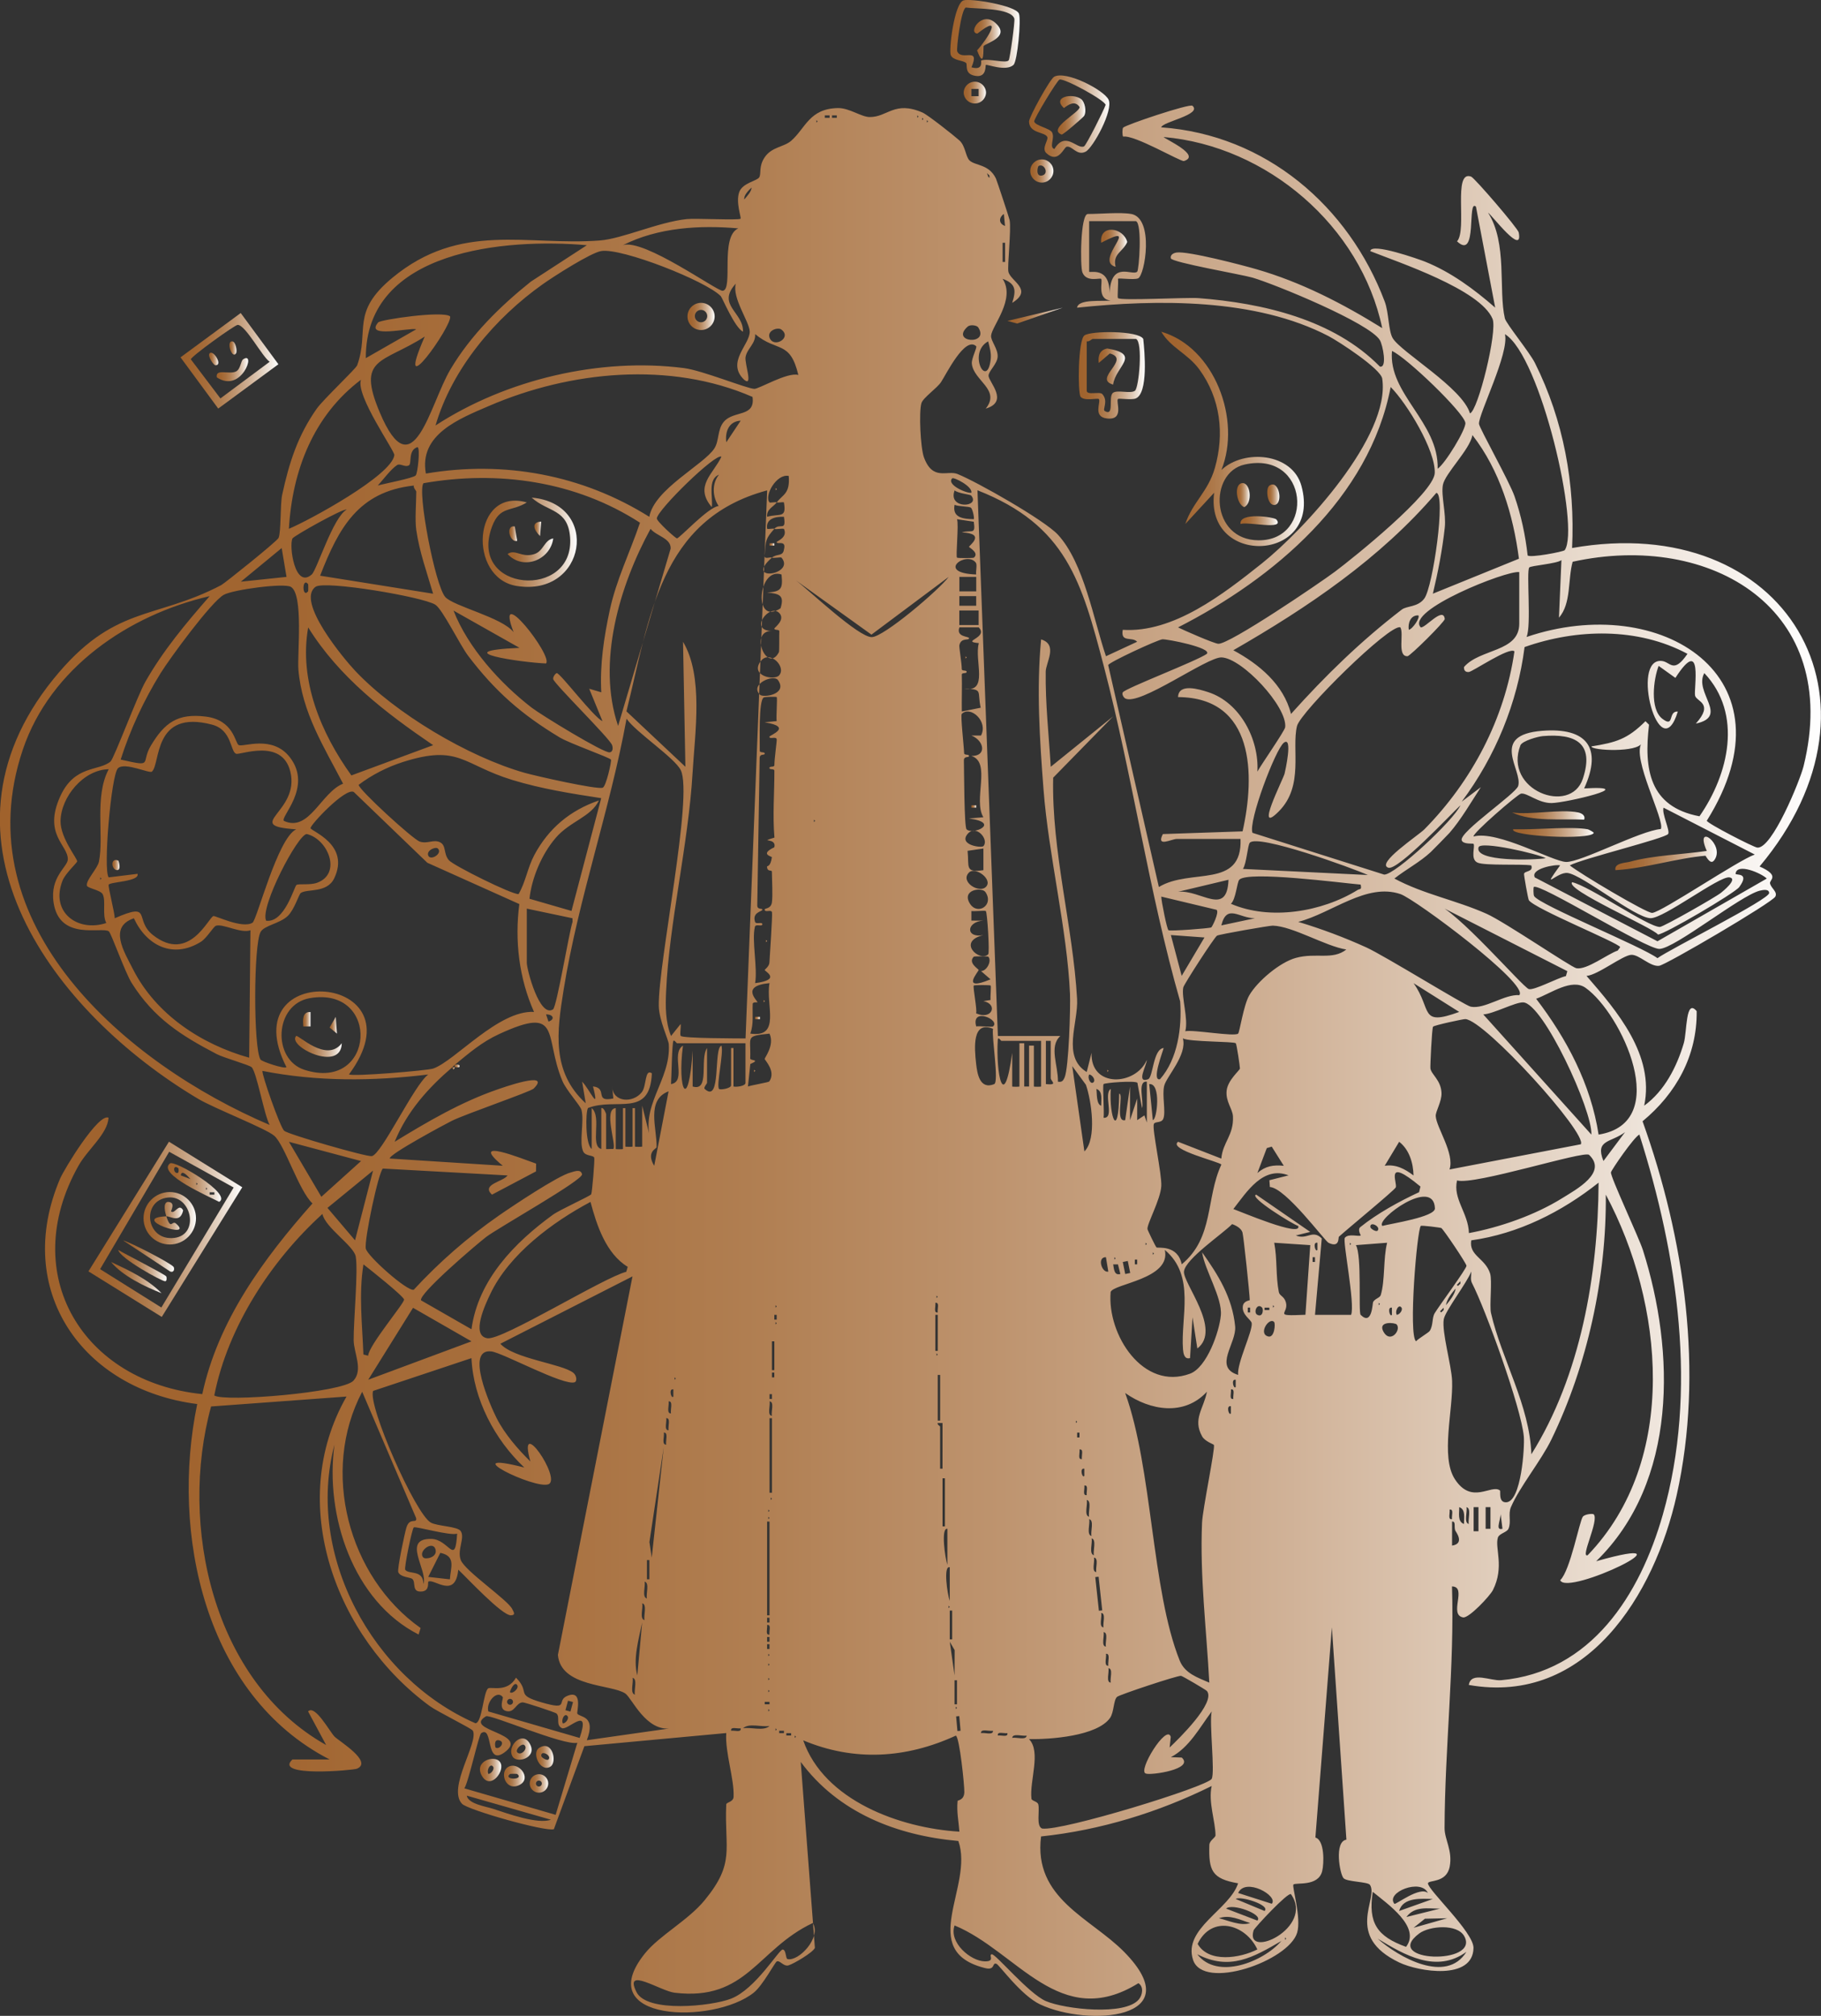 <svg xmlns="http://www.w3.org/2000/svg" xmlns:xlink="http://www.w3.org/1999/xlink" data-name="Layer 1" viewBox="0 0 517.37 572.59"><rect x="0" y="0" width="517.37" height="572.59" fill="#333333" stroke="none"/><defs><linearGradient id="a" x1="329.93" x2="370.45" y1="124.66" y2="124.66" gradientUnits="userSpaceOnUse"><stop offset="0" stop-color="#a0622c"/><stop offset=".13" stop-color="#a16530"/><stop offset=".27" stop-color="#a76e3c"/><stop offset=".41" stop-color="#b07e51"/><stop offset=".55" stop-color="#be946f"/><stop offset=".7" stop-color="#cfb095"/><stop offset=".84" stop-color="#e3d2c2"/><stop offset=".98" stop-color="#fbf9f7"/><stop offset="1" stop-color="#fff"/></linearGradient><linearGradient xlink:href="#a" id="b" x1="25.13" x2="68.83" y1="349.17" y2="349.17"/><linearGradient xlink:href="#a" id="c" x1="306.5" x2="325.26" y1="106.61" y2="106.61"/><linearGradient xlink:href="#a" id="d" x1="292.36" x2="315.18" y1="33.01" y2="33.01"/><linearGradient xlink:href="#a" id="e" x1="51.29" x2="79.1" y1="102.48" y2="102.48"/><linearGradient xlink:href="#a" id="f" x1="270.01" x2="289.69" y1="10.81" y2="10.81"/><linearGradient xlink:href="#a" id="g" x1="83.83" x2="97.1" y1="297.22" y2="297.22"/><linearGradient xlink:href="#a" id="h" x1="93.64" x2="95.73" y1="291.21" y2="291.21"/><linearGradient xlink:href="#a" id="i" x1="86.11" x2="88.22" y1="289.49" y2="289.49"/><linearGradient xlink:href="#a" id="j" x1="312.82" x2="320.26" y1="70.52" y2="70.52"/><linearGradient xlink:href="#a" id="k" x1="292.72" x2="299.29" y1="48.57" y2="48.57"/><linearGradient xlink:href="#a" id="l" x1="273.79" x2="280.14" y1="26.3" y2="26.3"/><linearGradient xlink:href="#a" id="m" x1="352.44" x2="363.04" y1="147.89" y2="147.89"/><linearGradient xlink:href="#a" id="n" x1="351.41" x2="355.05" y1="140.63" y2="140.63"/><linearGradient xlink:href="#a" id="o" x1="360.04" x2="363.5" y1="140.52" y2="140.52"/><linearGradient xlink:href="#a" id="p" x1="286.23" x2="301.93" y1="89.65" y2="89.65"/><linearGradient xlink:href="#a" id="q" x1="40.78" x2="55.68" y1="346.04" y2="346.04"/><linearGradient xlink:href="#a" id="r" x1="47.69" x2="62.86" y1="335.88" y2="335.88"/><linearGradient xlink:href="#a" id="s" x1="34.97" x2="49.47" y1="356.78" y2="356.78"/><linearGradient xlink:href="#a" id="t" x1="31.56" x2="45.89" y1="362.89" y2="362.89"/><linearGradient xlink:href="#a" id="u" x1="33.61" x2="47.35" y1="359.49" y2="359.49"/><linearGradient xlink:href="#a" id="v" x1="312.12" x2="319.64" y1="104.12" y2="104.12"/><linearGradient xlink:href="#a" id="w" x1="300.53" x2="308.36" y1="32.77" y2="32.77"/><linearGradient xlink:href="#a" id="x" x1="137.15" x2="163.88" y1="154.02" y2="154.02"/><linearGradient xlink:href="#a" id="y" x1="61.57" x2="70.52" y1="104.98" y2="104.98"/><linearGradient xlink:href="#a" id="z" x1="144.22" x2="157.18" y1="156.33" y2="156.33"/><linearGradient xlink:href="#a" id="A" x1="59.41" x2="62.03" y1="101.98" y2="101.98"/><linearGradient xlink:href="#a" id="B" x1="144.7" x2="146.94" y1="151.59" y2="151.59"/><linearGradient xlink:href="#a" id="C" x1="151.82" x2="153.77" y1="150.21" y2="150.21"/><linearGradient xlink:href="#a" id="D" x1="65.19" x2="67.19" y1="98.85" y2="98.85"/><linearGradient xlink:href="#a" id="E" x1="276.77" x2="284.27" y1="11.07" y2="11.07"/><linearGradient xlink:href="#a" id="F" x1="195.32" x2="203.04" y1="89.88" y2="89.88"/><linearGradient xlink:href="#a" id="G" x1="31.94" x2="33.96" y1="245.71" y2="245.71"/><linearGradient xlink:href="#a" id="H" x1="129.16" x2="130.57" y1="302.78" y2="302.78"/><linearGradient xlink:href="#a" id="I" x1="128.51" x2="129.19" y1="303.46" y2="303.46"/><linearGradient xlink:href="#a" id="J" x1="0" x2="517.37" y1="301.29" y2="301.29"/><linearGradient xlink:href="#a" id="K" x1="217.61" x2="217.95" y1="267.3" y2="267.3"/><linearGradient xlink:href="#a" id="L" x1="275.99" x2="277.35" y1="229.07" y2="229.07"/><linearGradient xlink:href="#a" id="M" x1="274.28" x2="274.62" y1="186.74" y2="186.74"/><linearGradient xlink:href="#a" id="N" x1="214.19" x2="214.54" y1="304.17" y2="304.17"/><linearGradient xlink:href="#a" id="O" x1="214.54" x2="215.9" y1="289.15" y2="289.15"/><linearGradient xlink:href="#a" id="P" x1="216.93" x2="217.27" y1="284.37" y2="284.37"/><linearGradient xlink:href="#a" id="Q" x1="218.64" x2="219.99" y1="154.65" y2="154.65"/><linearGradient xlink:href="#a" id="R" x1="220.34" x2="220.68" y1="138.94" y2="138.94"/><linearGradient xlink:href="#a" id="S" x1="314.56" x2="314.9" y1="304.17" y2="304.17"/><linearGradient xlink:href="#a" id="T" x1="43.84" x2="52.03" y1="345.36" y2="345.36"/><linearGradient xlink:href="#a" id="U" x1="429.89" x2="452.82" y1="236.45" y2="236.45"/><linearGradient xlink:href="#a" id="V" x1="429.61" x2="450.17" y1="231.63" y2="231.63"/><linearGradient xlink:href="#a" id="W" x1="458.93" x2="487.76" y1="242.4" y2="242.4"/><linearGradient xlink:href="#a" id="X" x1="136.36" x2="142.43" y1="502.76" y2="502.76"/><linearGradient xlink:href="#a" id="Y" x1="143.19" x2="149.07" y1="504.47" y2="504.47"/><linearGradient xlink:href="#a" id="Z" x1="145.24" x2="151.03" y1="496.81" y2="496.81"/><linearGradient xlink:href="#a" id="aa" x1="150.49" x2="155.76" y1="506.57" y2="506.57"/><linearGradient xlink:href="#a" id="ab" x1="152.33" x2="157.29" y1="499.04" y2="499.04"/></defs><path d="m344.94 139.97-8.18 8.87c2.02-6.11 6.46-9.18 8.38-15.85 2.8-9.73 1.62-19.82-4.4-28.06-3.28-4.49-8.14-6.15-10.8-10.7 15.12 4.38 22.8 24.96 17.08 39.26 6.38-6.01 20.18-4.88 22.74 4.55 5.89 21.71-27.46 23.08-24.81 1.94Zm8.7-8.03c-10.31 2.28-9.8 21.45 3.93 21.53 16.07.09 14.31-25.56-3.93-21.53" style="fill:url(#a)"/><path d="m48 324.29 20.83 12.94-22.87 36.83-20.83-12.94zm18.38 13.01-18.32-10.15-19.62 33.34 17.4 10.9 20.54-34.08Z" style="fill:url(#b)"/><path d="M317.63 113.34c-.7.7 1.93 6.04-3.07 5.53-4.25-.43-1.64-4.78-2.38-5.53-.33-.33-4.13.69-5.17-.64-.83-1.07-.77-16.07 1.09-17.43s15.39-1.4 16.71 1c.38 3.48 1.49 15.55-2.19 16.93-1.21.46-4.74-.11-4.99.13Zm5.12-17.07h-12.29c-.24 0-1.05.88-1.71.68v14c0 1.45 3.67.15 4.43.99 1.81 2.01-.05 4.38.69 4.81 2.85 1.66.9-4.06 2.34-5.17 1.21-.93 4.99.33 6.24-.59 1.15-.86 2.31-13.85.29-14.73Z" style="fill:url(#c)"/><path d="M297.3 43.52c-1.51-1.4.68-3.77.24-4.63-.76-1.48-5.06-.94-5.18-4.34-.04-1.27 5.95-12.1 7.13-12.75 3.35-1.84 14.12 3.74 15.46 6.5 1.45 3-4.41 13.7-6.51 14.78-2.51 1.3-3.85-1.8-5.42-1.39-.77.2-2.37 4.93-5.72 1.82Zm10.68-1.94c.61-.26 5.6-10.18 6.14-11.79-.28-1.37-11.69-7.59-13.09-7.19-.67.19-7.33 11.21-7.2 11.9.22 1.18 4.42 1.95 5.05 3.06.93 1.63-.93 4.22.68 4.77 3.15-5.28 6.38.15 8.42-.74Z" style="fill:url(#d)"/><path d="m68.39 88.91 10.71 14.55L62 116.05 51.29 101.5zm-.87 3.37c-.83.02-13.25 8.96-13.3 9.79l8.4 11.1 13.99-10.41c-2.12-1.43-6.88-10.52-9.09-10.48" style="fill:url(#e)"/><path d="M280.09 18.43c-.2.13.32 3.52-2.76 3.15-3.56-.43-2.35-3.24-2.85-3.69-.9-.8-3.64-.66-4.34-2.19-.63-1.39.96-14.71 3.6-15.59 1.93-.64 14.9 1.44 15.76 3.78.64 1.75-.42 13.5-1.56 14.55-2.15 1.96-7.49-.23-7.84 0Zm-1.32-1.26c2.11-.69 7.07.98 7.82-.06.35-.48 1.82-11.09 1.59-11.82-1-3.12-10.95-2.72-13.79-3.15-1.38.62-2.71 11.81-2.43 12.45 1.25 2.89 6.63-1.53 4.04 4.53 3.57 1.02 2.57-1.88 2.78-1.95Z" style="fill:url(#f)"/><path d="M97.1 296.32c-.18 8.46-15.62.83-12.96-2.05.49-.53 8.63 7.75 12.96 2.05" style="fill:url(#g)"/><path d="m95.73 293.59-2.09-1.73 1.75-3.03z" style="fill:url(#h)"/><path d="M88.22 287.45v4.1h-2.04c-.1-1.6-.39-4.27 2.04-4.09Z" style="fill:url(#i)"/><path d="M316.95 75.78c-6.42-1.7 8.06-13.2-4.09-6.83-.57-5.37 6.32-4.4 7.4-.22-1.13 2.77-4.22 3.34-3.31 7.04Z" style="fill:url(#j)"/><path d="M299.29 48.57c0 1.81-1.47 3.29-3.29 3.29s-3.29-1.47-3.29-3.29 1.47-3.29 3.29-3.29 3.29 1.47 3.29 3.29m-4.18-1.45c-.34.16-.97 3.2 1.01 2.72s.6-3.49-1.01-2.72" style="fill:url(#k)"/><path d="M280.14 26.3a3.171 3.171 0 0 1-6.34 0 3.171 3.171 0 0 1 6.34 0m-2.11-1.04h-2.05v2.06h2.05z" style="fill:url(#l)"/><path d="M362.63 147.55c2.63 3.19-8.2.52-10.17 1.29-.52-3.47 9.6-1.98 10.17-1.29" style="fill:url(#m)"/><path d="M352.81 137.24c2.5-.4 3.16 5.71.67 6.81-2.22-.9-2.95-6.44-.67-6.81" style="fill:url(#n)"/><path d="M360.66 137.93c2.65-1.83 3.92 4.81 1.68 5.45s-2.91-4.6-1.68-5.45" style="fill:url(#o)"/><path d="m301.93 87.4-12.97 4.5-2.73-.75z" style="fill:url(#p)"/><path d="M55.68 346.04c0 4.11-3.34 7.45-7.45 7.45s-7.45-3.34-7.45-7.45 3.34-7.45 7.45-7.45 7.45 3.34 7.45 7.45m-7.89-5.9c-7.81.76-6.37 12.52 1.79 11.47 7.19-.93 4.83-12.11-1.79-11.47" style="fill:url(#q)"/><path d="M62.27 341.38c-2.43-1.3-17.81-7.92-13.98-10.92 1.34-1.04 17.84 8.78 13.98 10.92m-11.6-9.55c-1.53-1.26-1.55 1.32-.33 1.36.6.02.39-1.31.33-1.36m.69 2.03 2.71 1.04c-.59-.73-2.5-2.89-2.71-1.04m4.43 2.06v.68l.34-.34zm2.74 1.37v.68l.34-.34zm2.38 1.37h-1.36v.67h1.36z" style="fill:url(#r)"/><path d="M49.3 359.83c.36.48.17 1.78-.97 1.32l-13.36-8.83c2.27.64 13.52 6.44 14.33 7.52Z" style="fill:url(#s)"/><path d="M45.89 367.32c-4.7-1.84-11.09-4.91-14.33-8.86 4.97 2.33 10.45 4.85 14.33 8.86" style="fill:url(#t)"/><path d="M47.25 362.56c.1.16.24 1.43-.35 1.36-.79.11-12.82-6.48-13.3-8.88 1.75 1.08 13.21 6.87 13.64 7.52Z" style="fill:url(#u)"/><path d="M316.26 109.24c-5.88-1.64 5.2-7.18-.94-8.84l-3.15 2.69c-.26-1.99.3-3.75 2.43-4.1 9.84 1.66 2.33 5.05 1.65 10.25Z" style="fill:url(#v)"/><path d="M307.21 28.18c1 .75 1.58 3.53.77 4.79-.22.35-5.99 5.4-6.37 5.25-4.23-1.63 5.43-6.42 5.1-7.83-1.29-1.9-3.07-.76-4.44.31-3.49-3.21 2.47-4.38 4.94-2.53Z" style="fill:url(#w)"/><path d="M149.67 142.71c-4.45 2.77-7.64.87-9.87 6.84-7.01 18.76 23.54 20.92 22.17 3.06-.63-8.14-6.31-7.09-10.93-11.27 19.7 1.71 15.51 28.3-4.28 25.09-13.93-2.26-12.53-28.1 2.91-23.72" style="fill:url(#x)"/><path d="M61.6 107.18c-.45-2.61 3.51-.69 5.47-1.68 1.29-.65 1.34-3.01 2.01-3.45 3.84-2.53-.44 9.86-7.48 5.14Z" style="fill:url(#y)"/><path d="M157.18 152.94c-.81 6.17-8.6 9.21-12.96 4.42 2.15-1.52 3.95 1.16 7.54.04 2.73-.85 2.83-4.04 5.42-4.46" style="fill:url(#z)"/><path d="M59.55 100.37c1.05-1.13 3.82 3.38 1.7 3.39-.64 0-2.34-2.71-1.7-3.39" style="fill:url(#A)"/><path d="m146.25 149.53.69 4.09c-2.07.69-3.46-4.54-.69-4.09" style="fill:url(#B)"/><path d="m153.77 148.16-.33 4.09c-1.66-1.51-2.71-3.98.33-4.09" style="fill:url(#C)"/><path d="M67.06 100.36c-1.14 1.81-2.93-3.63-1.02-3.39.95.12 1.39 2.81 1.02 3.39" style="fill:url(#D)"/><path d="M279.47 13.08c-.2.22.34 7.14-1.87 1.23 2.9-3.18 7.67-10.78.09-4.77-2.76-.17 1.16-6.57 5.1-3.04 4.44 3.98-2.48 5.63-3.33 6.58Z" style="fill:url(#E)"/><path d="M203.04 89.88c0 2.13-1.73 3.86-3.86 3.86s-3.86-1.73-3.86-3.86 1.73-3.86 3.86-3.86 3.86 1.73 3.86 3.86m-2.11-.1c0-.97-.79-1.76-1.76-1.76s-1.76.79-1.76 1.76.79 1.76 1.76 1.76 1.76-.79 1.76-1.76" style="fill:url(#F)"/><path d="M33.6 244.44c.13.05.92 2.76-.34 2.71-1.66-.07-1.97-3.68.34-2.71" style="fill:url(#G)"/><path d="M129.19 302.46c.27-.1 1.43-.2 1.37.34.07.69-.94.17-1.37.34.1-.07-.09-.65 0-.68" style="fill:url(#H)"/><path d="M128.51 303.15c.21-.07.56.1.68 0-.03.01-.35 1.42-.68 0" style="fill:url(#I)"/><path d="M321.39 60.77c6.62 1.22 3.89 17.58 1.93 18.31-1.3.48-5.39-.18-5.69.12.17 1.01-.24 5.23 0 5.47.8.81 19.46-.25 22.86.01 18.23 1.4 38.43 6.05 51.56 19.45 2.15.46.81-6.14-.01-7.51-2.94-4.89-29.8-15.89-36.18-17.76-3.09-.9-22.93-4.32-23.21-5.48-.23-.99.74-1.52 1.62-1.65 3.22-.47 18.57 3.55 22.63 4.72 12.83 3.7 24.55 9.77 35.81 16.75-6.1-28.94-32.72-51.74-62.11-54.28.34.57 10.84 5.2 5.78 6.82-.89.28-14.14-7.55-17.28-6.93-.27-.36-.27-2.22-.01-2.54.65-.8 18.92-6.91 19.7-6.23 2.87 2.53-8.61 4.56-8.87 6.13 29.62 2.11 53.27 22.35 63.5 49.5 1.18 3.12 1.03 8.28 2.26 10.37 2.36 4 19.81 14.1 21.96 21.38 2.27-.71 7.88-23.35 6.41-26.86-3.49-8.35-26.82-16.08-34.73-19.22.17-2.56 14 2.37 15.47 2.95 7.43 2.97 14.06 7.89 20.01 13.09l-5.46-28.67c-2.59-2.45.56 15.46-5.38 9.84 2.97-3.22-1.29-20.36 4.01-18.38.98.36 13.3 14.69 13.52 15.86 1.32 6.92-7.53-4.82-8.72-5.63 5.57 8.68 2.91 21.91 4.78 30.03.34 1.47 7.03 9.64 8.53 12.64 8.16 16.29 11.44 34.38 10.57 52.59 60.58-10.69 92.91 43.21 53.27 90.46 5.96 2.63 2.74 3.8 2.97 4.8.33 1.46 2.22 2.39 1.5 3.76-.89 1.7-31.09 19.41-33 19.65-2.53.33-5.68-3.21-7.9-3.12-2.47.1-9.48 5.73-12.74 5.99 8.72 10.03 19.38 22.53 16.39 36.86 5.79-4.21 9.26-11.04 11.25-17.76.93-3.13.48-12.9 3.66-9.09.14 12.71-5.87 23.42-15.38 31.28 11.94 33.25 17.48 71.31 9.7 106.18-6.3 28.22-25.61 59.81-59.06 53.93.61-3.97 6.22-1.09 9.17-1.35 25.63-2.31 39.44-24.29 45.93-46.97 10.07-35.19 4.22-73.78-6.64-108.02-1.57.74-7.96 10.08-8.08 10.74-.21 1.17 7.94 18.49 9.08 22.07 9.16 28.81 9.92 65.82-13.28 88.39 30.31-8.58-8.36 10.16-10.21 5.38 2.86-2.71 5.48-16.86 6.43-18.04.62-.76 2.85-.92 3.09-.66 1.59 1.67-3.97 12.53-1.71 11.6 25.99-27.01 21.65-71.54 5.14-102.41.21 23.52-5.2 48.39-15.46 69.55-2.94 6.06-9 13.4-11.5 19.22-.85 1.98.15 4.19-.69 6.13-.45 1.04-2.63 1.33-3.01 2.51-.93 2.94 1.93 8.31-1.42 14.92-.85 1.68-6.83 8.04-8.46 7.75-4.21-.73 1.28-8.72-3.16-8.8.72 22.76-2.03 45.76-2.11 68.63-.01 3.27 2.32 6.39 1.46 10.95-.91 4.78-6.07 3.74-6.17 4.74-.18 1.75 13.01 13.91 12.93 18.37-.16 9.28-15.57 6.76-21.09 4.13-15.74-7.52-5.77-18.13-8.33-22.05-.58-.9-6.52-.84-7.49-1.88-1.1-1.19-2.72-10.47.8-10.95l-4.13-60.31-4.68 59.7c2.66.75 2.47 7.39 1.92 9.57-1.15 4.5-7.57 3.1-8.17 3.79-.45.52 2.33 9.48 1.06 13.68-2.43 8.07-26.71 16.56-29.58 7.67-2.87-8.87 10.37-14.22 12.81-21.71-7.49-1.29-8.38-3.63-8.17-10.9.04-1.27 1.76-2.08 1.75-2.72-.02-4.02-2.11-9.47-1.09-14.02-15.06 7.46-31.66 12.57-48.47 14.33-2.24 17.64 14.05 23.11 23.57 32.76 19.07 19.33-10.35 21.32-23.83 14.95-5.45-2.57-11.59-11.2-12.39-11.52-1.36-.54-.25 1.94-3.21 1.21-19.69-4.87-3.1-23.22-7.64-36.11-17.55-1.57-34.12-8.06-44.78-22.46l4.02 52.84c-.68 1.37-5.91 4.43-7.44 4.93-1.46.47-2.48-1.51-3.39-1.1-.5.23-3.98 6.81-6.52 8.85-11.42 9.14-46.61 8.34-30.93-11.13 4.15-5.15 12.21-9.32 16.97-15.12 8.76-10.67 5.57-14.41 6.12-27.18.03-.68 2.02-.66 2.09-2.17.23-5.1-2.47-12.66-2.08-18.12l-40.31 3.73-8.67 23.58c-2.32.79-24.44-5.46-26.09-7.21-4.27-4.51 4.81-17.45 3.07-20.78-.33-.62-10.1-5.43-12.2-6.96-26.72-19.53-41.03-57.62-23.69-87.94l-38.48 2.82c-9.24 33.7.5 78.11 32.69 96.16l-5.13-9.54c1.96-2.05 6.11 5.7 7.52 7.15 1.23 1.27 11.01 7.13 6.36 9.12-1.01.43-23.81 2.51-18.33-2.62h10.58c-35.59-18.29-45.22-64.37-37.63-100.96-32.57-4.14-52.47-32.3-38.95-64.04 1.12-2.62 10.87-18.68 13.76-17.29-.29 4.64-5.91 8.96-8.54 13.64-17.44 31.01 1.39 61.44 35.17 64.87 4.48-20.9 17.44-38.51 31.31-54.16-3.89-3.64-7.81-16.51-10.85-19.21-2.3-2.05-17.06-7.79-21.6-10.49-41.08-24.43-78.14-73.54-41.17-119.23 17.18-21.23 28.59-16.68 47.71-26.71.93-.49 15.87-12.44 16.28-13.41.74-1.72.42-9.48 1.03-12.29 1.98-9.08 4.4-16.7 9.78-24.36 1.9-2.7 11.16-11.37 11.52-12.37 3.57-9.85-1.98-14.93 9.98-24.84 19.42-16.08 38.25-9.02 58.97-10.61 6.46-.5 16.52-5.21 24.71-6.08 2.49-.26 14.68.38 15.26-.1.29-.24-1.42-4.6-.38-7.55.93-2.64 5.1-3.18 5.69-4.21.64-1.14-.22-3.02 1.52-5.65 2.01-3.03 5.48-2.91 7.56-4.73 4.1-3.6 5.15-9.15 13.3-9.29 3.18-.05 6.6 2.52 8.96 2.55 5.13.06 7.05-4.74 15.04-1.28 1.5.65 8.95 6.53 10.5 7.93 1.71 1.54 1.75 4.6 2.86 5.67 1.6 1.54 5.52 1 7.5 5.13.27.56 3.78 11.19 3.9 11.81.49 2.72-.69 13.19-.35 14.68.6 2.71 7.17 5.06 1.08 8.84 1.13-3.56 1.1-5.44-2.73-6.83 3.8 5.75-3.07 13.43-3.27 16.15-.11 1.53 2 3.7 1.86 6-.13 2.1-2.63 4.11-2.58 5.4.07 1.78 5.91 7.33-.8 9.32 4.36-5.41-3.49-7.93-3.95-12.78-.14-1.52 1.6-4.61 1.22-4.96-3.18-2.9-8.46 7.91-9.95 10.18-1.18 1.79-5.14 4.47-5.59 6.01-.75 2.55-.27 12.66.71 15.37 2.49 6.83 6.65 3.59 9.54 4.75 5.59 2.25 24.77 13.14 28.54 17.25 7.42 8.06 10.17 24.35 13.64 34.51l8.86-4.11c-1.44-1.57-4.76.38-4.09-3.39 14.39.92 28.53-10.11 39.52-18.86 11.81-9.4 36.64-36.18 34.2-52.49-.42-2.8-12.35-10.56-15.24-12.07-20.7-10.81-48.75-10.47-71.46-8.08.34-2.6 7.46-1.71 9.55-2.05-4.04-.28-2.14-5.55-2.72-6.14-.36-.37-4.17 1.1-5.32-1.85-.65-1.66-.6-16.58 1.56-16.58 3.4 0 9.32-.55 12.29 0ZM235.7 32.78h-1.36v.67h1.36zm2.05 0h-1.36v.67h1.36zm22.87-.01v.68l.34-.34zm1.37.69v.68l.34-.34zm-30.04.68v.68l.34-.34zm31.4 0v.68l.34-.34zm17.06 15.04.35 1.02.35.32v-.67zm-66.89 4.09c-.81.81-2.24 2.14-2.06 3.38.7-.86 2.07-2.24 2.06-3.38m72.02 10.91-.33-3.41c-1.5 1.06-1.49 2.75.33 3.41m37.21-1.36h-13.31v14.34c0 .51 5.84-1.72 5.8 6.13.42-9.42 6.48-4.81 7.85-6.12.53-.5 1.46-13.56-.34-14.34Zm-112.99 2.05c-10.95-.97-22.77-.27-32.77 4.76 5.99-1.91 26.77 13.13 28.33 12.97 3.12-.33-.87-15.39 4.44-17.73m-43.02 4.78c-22.91-2.01-62.94 1.19-62.81 32.08l14.33-8.2c-1.78-.57-14.77 2.74-10.82-1.95.67-.8 18.47-3.4 20.44-1.71.78 2.49-16.31 26.55-7.21 5.73-12.02 7.73-19.48 5.71-12.75 21.6 9.45 22.33 14.14-2.31 20.05-12.27 5.8-9.77 14.08-17.92 22.85-24.94l15.93-10.35Zm118.12-.69v5.45h.69v-5.45zm-80.05 15.19c-4.05-4.27-28.11-13.77-33.97-12.85-3.02.48-13.6 7.27-16.6 9.4-13.57 9.6-25.79 23.99-30.5 40.15 20.08-13.06 46.68-19.36 70.57-16.3 5.31.68 17.8 5.83 20 5.9 1.34.04 9.39-4.82 12.51-3.95-2.39-9.95-6-6.37-12.28-11.6.23 2.67-2.34 4.15-2.72 6.54-.29 1.85 2.23 8.57-.38 6.44-5.3-5.03 1.78-10.09 1.56-13.81-.16-2.8-5.06-9.47-3.95-13.51-5.57 6.09 2.2 8.07 2.05 13.65-2.33-1.09-5.89-9.63-6.3-10.07Zm73.11 8.83c-.36-.56-2.22-.9-3-.2-5.1 4.53 6.35 5.39 3 .2m-55.93.62c-1.03-.77-4.1.31-3.35 2.32 1.17 3.12 6.48.02 3.35-2.32m222.56 62.68c4.41-6.27-6.83-55.19-16.98-61.37 1.3 5.36-7.56 22.8-7.37 25.49.08 1.14 8.67 16.42 10.1 20.58 1.88 5.44 3.08 11.04 3.72 16.77.54.79 10.22-1.04 10.53-1.48Zm-163.8-59.32c-5.93 3.22-.3 13.85.72 5.11.21-1.8-.3-3.42-.72-5.11m127.7 36.18c2.15-1.43 8.14-11.28 7.88-13.04-.43-2.94-16.78-18.66-20.85-20.41-1.09 12.23 13.32 20.22 12.98 33.45Zm-194.65-20.4c-23.39-10.19-51.77-7.4-74.82 2.54-8.47 3.65-20.01 8.1-17.98 19.23 22.21-3.76 44.46.35 63.48 12.29 1.36-7.84 15.47-14.78 18.48-19.43 1.41-2.18.81-5.33 2.68-7.56 2.78-3.32 8.99-1.18 8.16-7.07M82.08 150.2c5.79-2.41 29.22-15.15 29.96-20.92.15-1.17-11.06-16.96-9.49-21.41-13.49 10.16-19.51 25.79-20.47 42.33m252.62 28.01c1.84.9 10.15 4.55 11.43 4.65 3.08.24 28.94-17.33 33.16-20.49 5.24-3.92 28.13-22.3 28.34-28.01.25-6.43-7.86-19.73-12.52-24.43-6.08 31.56-33.15 54.37-60.42 68.28Zm-124.26-58.72c-3.37.17-4.48 3.16-4.09 6.13zm196.64 49.15 24.47-9.94c-1.63-12.46-5.4-25.05-13.21-35.11-.75 4.16-7.81 10.9-8.4 14.16-.55 3.02.97 8.16.54 12.11-.7 6.37-1.91 12.58-3.39 18.79Zm-288.96-33.61c.57-.68 1.33-7.87.49-8.03-2.71.85-1.6 4.62-2.38 5.14-1.09.73-2.5-.62-3.41-.04-1.74 1.12-4 4.19-5.48 5.81 1.76-.52 10.11-2.09 10.78-2.88m86.85-5.3c-1.56-1.18-18.14 15.04-18.36 17.51-.07.81 5.33 5.69 5.73 5.68.75-.02 8.91-8.94 11.84-9.19-1.77-2.6-1.96-6.38.09-8.9-3.32 1.33-1.65 6.45-2.04 9.22-5.06-5.95.39-9.38 2.74-14.33Zm15.71 12.97c1.67-2.24 3.83-2.39 3.41-7.51-3.47-.73-7.06 5.66-5.46 7.51.17.19 1.61-.19 2.05 0-.97 1.3-2.96 1.96-2.73 4.09 3.62-1.02 5.57.58 4.77-4.1-.6-.13-1.63.18-2.05 0Zm-49.85 53.94c-.43-7.89.75-15.55 2.39-23.22 1.88-8.79 5.78-16.56 8.61-24.95-18.24-11.79-40.25-14.94-61.51-11.22-1.85 2.09 3.3 29.17 6.21 32.35 2.44 2.66 16.08 5.74 19.39 9.96-5.66-14.74 11.34 6.83 9.2 8.89-6.98-.28-28.99-3.49-7.51-4.43l-18.76-10.59c4.1 10.56 13.33 20.74 22.24 27.6 2.57 1.98 20.43 12.93 22.13 12.67.89-.13.99-1.16.69-2.04-.65-1.93-16.57-17.53-16.74-18.78-.09-.67.66-1.64 1.02-1.68.94-.09 10.51 12.59 12.98 13.63l-3.77-9.2 3.42 1.01Zm105.15-56.68c.39-1.81-5.04-4.51-5.45-4.09-1.75 1.8 4.21 4.37 5.45 4.09m-157.71 10.59c-.43-3.03 0-7.65 0-10.92 0-.27-.89-1.04-.69-1.71-15.76 1.7-21.37 12.08-26.63 25.6l32.1 5.12c-1.72-5.92-3.91-11.95-4.78-18.09m99.68-11.26c-30.68 8.23-33.38 36.44-39.97 62.76l16.75 15.75-.67-35.5c5.86 9.79 3.37 25.87 2.71 37.2-1.19 20.34-6.67 42.71-7.52 62.12-.19 4.3-.22 8.57 1.4 12.65l2.72-3.41c.17.84-.3 2.94.04 3.38.56.73 16.32.69 18.41.72l6.14-155.67Zm57.95 1.44c-.23-.27-3.85-.62-4.68-1.45-2.05 5.51 7.56 4.83 4.68 1.45m7.6 153.54h17.75c-3.31 3-.57 8.4-.68 12.97 1.1.21 1.48-.24 1.89-1.17 1.2-2.73 1.71-19.91 1.54-23.77-.8-18.27-6.06-39.16-7.52-58.03-1.09-14.14-2.03-28.51-.69-42.65 4.88 1.46 1.34 6.59 1.31 9.16-.12 9.12.89 17.97 1.43 27.02l17.74-14.33-17.05 17.42c-.48 20.87 5.63 42.27 6.79 62.8.39 6.9-4.4 16.45 2.74 20.81l1.37-5.46c-.33 10.11 12.57 9.32 15.7 2.04 0 1.48-3.15 6.73.35 5.48 1.47-.52 1.4-8.6 4.44-8.88-.17.84-3.55 9.51-1.03 8.86 5.04-5.73 6.25-14.72 5.72-22.09-8.9-31.06-13.53-64.01-21.66-95.09-6.32-24.14-10.66-40.18-35.93-50.1l5.8 155Zm83.3-91.49c9.73-10.86 19.87-20.74 31.46-29.63 1.45-1.11 4.56-.64 6.41-3.15 2.47-3.34 6.16-29.63 3.42-30.01-15.94 18.66-36.57 32.57-57.69 44.71 7.24 3.9 14.3 9.69 16.39 18.09Zm-90.96-58.58c-.54-.4-3.59-.3-4.63-.82-.72 3.7 2.49 4.03 5.45 4.09.24-.23-.32-2.9-.82-3.27m-177.37.56c-.65-.58-14.95 7.42-15.37 8.18-1.04 1.93.62 14.49 5.47 10.24 1.45-1.27 6.05-16.26 9.9-18.42M220 150.21c1.58-1.77 3.43.89 2.73-3.41-2.41-.14-5.25.56-4.77 3.41.6.13 1.61-.17 2.04 0-2.47 2.76-2.45 3.29-2.71 7.18-.42 1.8 1.33.71 2.02 1.01-8.11 7.04 6.8 4.87 2.73 0-.19-.23-2.24.22-2.73 0 1.44-1.25 3.14-.22 3.43-2.37.72-2.79-2.07-1.22-2.07-2.06 0-.27 3.21-1.26 2.06-3.75-.77-.17-2.17.22-2.73 0Zm56.65-2.02-4.75-.71c.55 1.44-.41 10.55 0 10.92.17.16 4.6.15 4.79 0 1.61-1.38-1.39-2.88-1.38-3.07.03-.4 4.98-3.8-2.05-4.1 2.83-.83 3.99.82 3.4-3.05Zm-101.04 58 14.93-50.35c.15-2.99-4.07-3.57-5.71-5.63-8.83 16.16-15.33 37.97-9.22 55.98m-95.58-50.52-11.6 9.55 12.97-1.36zm353.68 25.26c38.05-12.94 76.89 11.19 51.21 52.19.18.79 13.22 7.5 14.33 7.63 4.2.5 12.18-19.14 13.16-23.1 11.08-44.66-26.33-66.72-65.6-58.09-1.41 5.04-.34 11.82-3.89 15.89l.7-16.36c-1.26 1.05-8.77 1.56-9.15 2.11-.85 1.2.66 16.57-.76 19.72Zm-156.45-21.08c-2.59-3.56-11.65 2.89.08 3.33-.14-.89.33-2.76-.08-3.33m154.39 2.65c-3.49-.58-32.54 10.96-27.99 15.7 1.25.27 6.41-6.07 6.81-2.39.08.74-9.83 10.55-10.58 10.58-3.04.1-.93-6.41-2.04-8.2-2.92-1.12-28.37 23.98-29.36 28.05-1.59 6.58 2.05 16.93-5.12 24.18-7.18 7.27 1.17-9 1.6-10.69.18-.71 2.42-10.79-.22-8.76-2.36 1.81-10.19 22.47-8.9 25.59l37.4 11.86c3.1.14 19.91-15.57 21.68-19.69-2.8 2.61-17.75 18.6-20.48 17.74-3.67-1.17 8.59-9.23 10.24-10.91 13.49-13.68 22.81-31.39 25.58-50.54-1.33-1.42-11.85 5.74-12.94 5.85-1.01.1-1.45-.48-1.39-1.41 4.5-5.26 15.7-4.18 15.7-12.3v-14.68Zm-209.61.68c-6.76-2.28-8.14 14.82-.29 9.61 1.26-3.87-.54-4.14-3.81-4.49 4.06-.25 4.52-1.06 4.1-5.12m47.47.7-21.92 16.38-21.42-15.38c3.84 2.92 17.67 16.08 21.49 16.09 3.4 0 19.23-13.51 21.86-17.09Zm7.85-.02h-4.79v4.11h4.79zm-189.82 2.06c-1.75-2.14-1.75 4.18 0 2.04.06-.08.06-1.96 0-2.04m-4.88.78c-2.02-1.17-16.45.8-19.06 2.24-3.57 1.96-15.38 18.09-17.99 22.3-4.74 7.66-8.58 15.91-11.33 24.51 9.62 2.18 5.55 1.08 8.61-4.01 3.87-6.41 7.51-9.2 15.56-8.2 7.97.98 8.32 7.5 9.35 8.08 1.27.7 9.56-2.99 14.57 3.5 6.57 8.51-3.01 17.11-1.68 18.06 7.18 3.27 10.47-8.03 16.78-10.59-5.46-10.51-11.67-20.19-12.69-32.42-.35-4.23 1.51-21.36-2.13-23.47Zm90.91 49.06c-.46-.64-11.74-4.6-14.54-6.29-10.85-6.52-18.35-13.1-26-23.16-2.37-3.12-7.28-13.23-9.35-14.55-3.52-2.24-31.4-6.93-34.01-5.09-5.74 4.05 8.17 20.62 11.19 23.82 11.44 12.14 32.11 24.44 48.14 29.01 3.09.88 20.48 4.82 22.23 4.25.98-.32 2.59-7.66 2.35-7.99ZM59.55 169.33c-23 5.31-45.22 20.43-53.05 43.55-16.82 49.69 29.21 89.22 70.11 106.65-1.53-2.74-3.69-15.02-5.11-16.39-.69-.67-7.89-2.67-9.92-3.73-10.19-5.32-17.85-10.19-24.17-20.21-1.88-2.98-5.84-14.21-6.5-14.67-1.97-1.38-14.06 2.83-15.69-8.19-1.08-7.28 3.99-10.08 4.05-12.23.1-4.07-7.07-7.05-2.17-17.88 4.08-9.02 10.95-7.1 14.31-9.93.94-.79 7.65-18.7 9.85-22.58 5.05-8.92 11.59-16.71 18.29-24.37Zm217.8-.01h-4.79v2.74h4.79zm.69 4.09h-5.49v4.13h5.49zm-56.67.69c-2.68-2.79-8.84 5.05-2.04 5.12-6.65-.17-1.35 12.36 1.97 6.02.14-.26.05-4.86.11-5.91.03-.67-1.38-.2-1.41-.8-.01-.26 3.27-2.48 1.38-4.44Zm181.6.69c-2.28-.09-3 2.31-2.72 4.09 1.07-.15 3.3-3.49 2.72-4.09m-279.92 36.86c-13.56-9.23-26.7-19.29-35.49-33.44-2.67 15.03 3.63 30.03 12.27 42.04l23.23-8.59Zm154.99-33.45h-5.46c-1.04 2.81 2.71 2.5 2.74 3.07.04.77-2.3-.31-2.76 2.04-.1.49.69 5.09.69 6.73 0 .68 1.39.19 1.39.79s-1.4.13-1.38.79c.09 3.48-.05 7 0 10.48l5.37-1.08c-1.09-4.76.87-5.24-4.69-5.41 7.09 1.23 2.8-7.94 4.16-12.94-5.42-.49 2.93-1.48-.05-4.48Zm201.4 7.52c-14.12-7.57-31.5-7.15-46.29-1.93-2.03 15.9-8.31 31.11-17.86 43.91l5.44-4.11c-2.74 4.19-5.62 9.2-8.89 12.96-.57.65-5.06 5.21-5.37 5.49-3.09 2.86-7.01 4.9-10.31 7.5 8.31 4.47 17.44 6.11 26.17 10 5.17 2.3 24.08 15.22 25.55 15.48 2.97.53 8.8-4.02 11.73-5.02l.71-.98c-.64-1.31-24.14-10.8-25.95-13.31-.22-.31-1.44-7.13-1.37-7.51.17-.9 2.75-.49 2.05-2.4-2.94-.44-13.19.14-15.26-.78-2.17-.97-.59-4.65-1.15-5.34-.15-.18-3.03.23-3.36-1.05-.61-2.37 15.4-13.15 16.06-15.39 1.33-4.49-8.36-14.46 6.8-15.66 12.62-1 17.23 4.76 11.94 16.36 16.33-.94-5.29 4.11-9.22 4.16-3.8.05-7.02-2.98-8.72-2.68-.97.17-14.03 11.46-13.47 12.18 6.74-1.84 22.47 7.13 26.28 7.23 4.2.12 21.11-8.91 26.91-9.35 1.29-2.36-8.45-20.34-5.4-24.49-.9 2.81-14.3 2.25-14.32 1.02 7.04-1.13 10.24-2.07 15.36-7.16l1.01 1c-1.49 12.59.05 23.31 14.33 26.01 8.32-11.96 12.36-29.04 1.38-40.67-3.08 5.52 7.16 12.27-2.41 14.34 5.19-5.8.25-6.19-.21-7.91s2.46-17.54-5.6-5.07l-4.76-3.41c-1.46 3.78-2.54 12.22 1.03 15s1.51-2.23 4.42-2.03c-5.12 16.66-13.69-15.5-4.48-14.36 2.42.3 3.28 3.72 7.21-2.02Zm-126.99 52.57h-18.09c-1.51 0-5.97 2.54-3.98-1.38l22.65-.77c3.61-15.99 3.43-38.01-18.33-38.14.12-4.06 6.08-2.21 8.57-1.4 9.06 2.93 14.49 13.42 13.97 22.57 1.04-1.93 7.79-11.58 7.9-12.63.59-5.85-12.22-19.58-18.07-19.81-4.15-.17-23.36 13.92-27.4 11.65-.53-.37-.97-1.2-.67-1.72.66-1.14 21.1-8.93 23.89-10.95 1.44-1.74-11.31-4.21-12.62-4.12s-15.17 6.5-15.42 7.32l14.4 63.04c9.03-5.5 23.74.69 23.2-13.66m-131.1-46.45c2.16-2.41-2.66-7.29-5.15-4.12-3.29 4.18 3.72 5.71 5.15 4.12m-5.45 5.48c.94.95 7.98-.08 5.14-4.14-1.22-1.76-8.13 1.12-5.14 4.14m4.78.68c-.13-.13-3.19-.11-3.66.1-1.56.73-1.11 12.38-1.16 15.15-.01.69 1.42.2 1.41.8-.01.63-1.41-.15-1.44 1.31-.26 13.95-.43 27.79-.68 41.75-.03 1.47 1.58.72 1.44 1.32-.12.49-2.94.71-2.07 3.41.27.84 2.05-.13 2.07.68s-1.88-.19-2.11.72c-.95 3.79.8 11.7.06 16.01 7.69-.99 2.69-3.37 2.72-3.75.01-.12 1.27-.98 1.34-2.08.11-1.77.91-13.56.73-14.3-.22-.88-1.88.15-2.08-.7-.13-.55 1.74-.13 2.05-2.05.29-1.81.02-6.64 0-8.76 0-.67-1.33.21-1.38-1.48 0-.22.99.19 1.38-2.64.03-.25-3.59-.81.68-2.82.83-2.95-4.85-1.24.05-2.76-.55-6.33 0-12.66-.02-18.98 0-.69-1.41-.2-1.41-.8s1.41-.11 1.41-.79c0-1.87.76-7.03.66-7.39-.25-.86-2.08.13-2.07-.69 0-.43 6.93-2.77-1.37-4.1l3.43-.34c-.19-1.16.26-6.58 0-6.84Zm58.04 10.93c2.12-4.08-3.04-8.58-5.47-6.15-.4.39.62 9.29.67 11.16.02.67 1.38.2 1.39.79s-1.5-.13-1.46 1.35c.07 2.31.07 18.79.76 19.48 1.74 1.74 9.91-1.84.68-3.08l4.1-.35c-3.01-4.92 2.37-15.63-3.42-17.41 4.47.1 3.69-4.36.01-5.8h2.73ZM168.11 326.36v-11.61c2.99 2.55-.58 10.74 2.73 11.61v-11.61c.7-.28 1.37 1.56 1.37 1.71v9.9c0 .1 1.62-.06 2.04 0 .93-1.18-2.88-11.37.69-11.61v11.61c0 .1 2.05.1 2.05 0v-11.61h.68v10.92c0 .1 2.05.1 2.05 0v-10.92h.68v10.92c0 .1 2.05.1 2.05 0v-11.61l2.73 10.92c-3.83-10.81 5.5-17.89 4.83-28.38-.08-1.28-2.77-6.83-2.84-10.87-.19-12.36 9.82-59.58 6.25-66.96-1.7-3.51-12.73-10.75-15.41-14.62-4.68 25.8-13.72 51.15-17.88 77.01-1.9 11.79-3.52 23.26 6.28 32.21l-1.02-6.14c2.15 2.17 5.08 9.1 3.08 1.35 4.4.52.17 4.61 5.79 3.42l-.34-3.41c.17 4.57 5.96 4.82 8.44 1.62 1.37-1.77.79-6.76 2.84-5.35-.51 12.83-10.17 6.73-18.14 9.86-.71 1.06-.8 10.33 1.06 11.64Zm-83.98-90.8c-15.62-1.04 1.26-4.79-1.66-16.45-2.4-9.58-14.33-4.52-15.43-5.02-1.64-.75-1.14-6.77-6.79-8.26-16.87-4.45-14.57 11.12-17.09 13.34-.7.62-7.7-2.79-9.64-.96s-4.27 29.09-2.64 31l8.2-1.01c.64 2.2-7.65 2.26-8.2 3.07-.27.4 1.78 8.25 1.71 9.55 10.98-4.79 5.32.43 10.9 4.8 10.28 8.04 15.73-5.05 17.15-5.42.58-.15 8.23 3.67 11.1 1.89 1.25-.77 7.12-24.01 12.39-26.52Zm354.21-26.48c-1.37.12-5.71 1.31-6.35 2.57-4.99 12.78 14.24 20.04 17.72 9.53 3.36-10.15-2.14-12.88-11.37-12.1m-267.53 17.63c-8.49-1.3-16.99-2.65-25.22-5.16-14.17-4.33-15.08-10.21-31.08-5.12-4.48 1.42-8.85 3.65-12.61 6.49-.11 1.25 15.38 15.47 17.37 16.13 2.22.74 3.98-.77 5.84.24 1.73.94.83 3.24 2.45 5.07 1.37 1.55 17.98 9.79 19.78 9.6 2.02-3.48 2.55-7.53 4.49-11.14 4.05-7.54 10.15-12.66 18.33-15.46-2.22 4.7-8.2 5.89-12.26 10.61-3.97 4.61-6.82 11.35-7.47 17.31l11.94 3.46 8.44-32.02Zm-139.94-8.22c-7.1.11-13.56 7.82-13.67 14.71-.08 4.82 4.82 10.67 4.72 11.47-.06.44-3.35 3.43-4.14 5.43-3.55 8.9 4.17 14.78 12.42 12.07-1.24-2.35-.04-6.25-1.03-8.18-.6-1.18-4.31-1.69-4.48-2.43-.35-1.52 3.02-4.85 3.42-6.82 1.49-7.46-1.38-18.37 2.77-26.24Zm116.68 38.3-26.15-11.74-20.89-20.1c-2.36-1.32-12.36 9.34-12.28 10.27.07.86 11.32 4.64 6.73 14.24-2.05 4.3-7.61 2.93-9.49 4.17-.54.35-1.82 4.72-3.71 6.53-2.28 2.19-6.69 2.68-7.73 4.56-2 3.62-2.06 32.98-.02 36.24.35.56 6.71 2.72 7.38 2.17-15.78-30.97 39.22-26.92 17.76 2.04.98.69 22.25-1.08 23.93-1.66 6.14-2.12 18.55-16.64 28.64-16.09-4.25-9.52-5.53-20.29-4.17-30.65Zm298.44-10.99c2.62 2.17 21.87 13.65 23.43 13.5 2.77-.26 24.32-14.9 29.13-16.58l-25.92-13.31c-.55 1.66 1.9 6.5 1.32 7.46-.76 1.26-24.66 7.09-27.96 8.94Zm-214.73-12.98v.68l.34-.34zm48.14 7.51c1.69-1.83-2.08-6.33-4.49-3.46-2.64 3.15 3.94 4.06 4.49 3.46M84.23 251.36c.76-.43 3.85.12 5.87-.62 7.11-2.62 3.08-12.41-2.94-13.84-2.53.04-13.4 20.81-11.55 24.62 5.26.7 8.02-9.81 8.62-10.15Zm304.4-2.82c-4.28-1.93-31.23-11.73-33.54-9.17-.62.68-.93 6.03-1.97 7.44zm50.53-4.78c-2.03-1.17-18.51-5.02-19.09-3.09-1.26 4.19 16.02 3.64 19.09 3.09m-314.75-2.74c-.64-.63-3.39.54-2.72 2.04s4.14-.65 2.72-2.04m154.99-.01-4.5.66c.49 4.48-.88 6.31 4.5 5.49zm163.86 4.79c-1.31-.37-8.55.94-7.19 3.43l34.84 18.13 31.05-17.81c-1.3-1.41-8.55-4.63-8.86-1.36-.05.5 4.18-.52 1.04 3.77-1.25 1.71-21.51 13.62-23.11 13.48-1.27-1.89-26.52-12.8-24.36-14.86 4.94 1.09 21.5 12.7 24.91 12.71.99 0 15.88-8.49 17.36-9.69.46-.37 4.98-3.98 2.42-4.39-2.88-.46-18.68 11.73-22.46 11.59-4.45-.16-19.17-12.2-23.46-12.83-3.11-.46-7.82 5.65-2.2-2.17Zm-163.18 6.14c2.19-2.11-3.01-5.91-4.79-4.1-2.58 2.62 2.84 5.97 4.79 4.1m-251.6-2.73v.68l.34-.34zm358.11 2.05c-5.17-.43-32.05-3.98-34.49-1.38-.66.7-.96 5.55-2.38 6.83 11.07 4.79 25.86 2.34 35.99-3.92.7-.43 1.21.06.87-1.53Zm-51.89 2.04c6.48-.65 13.92 7.25 14.33-3.41zm101.18 1.25c1.68 2.57 30.58 14.28 35.03 17.61 3.53-2.58 31.78-16.67 31.73-18.51-.03-1.23-1.81-.87-2.68-.66-5.49 1.37-23.99 16.36-28.48 16.54-3.76.14-34.3-18.97-35.73-17.58-.09.09-.15 2.19.13 2.6m-155.89-1.15c-1.05-1.56-6.99-.65-4.37 3.35 2.16 3.3 6.85.32 4.37-3.35m151.66 29.26c2.93-3.06-29.57-27.28-33.76-28.7-9.66-3.29-19.49 5.42-29.05 7.89 6.58 1.97 13.1 4.41 19.36 7.26 5.22 2.38 27.98 16.49 29.65 16.83 3.95.8 9.6-3.59 13.8-3.28m-87.51-19.24c.23-.12 2.37-4.33 1.49-5l-15.7-3.75c.03 1.36 1.63 9.32 2.05 9.56.53.3 11.62-.52 12.16-.81m101.16 12.43-37.54-19.12c5.65 1.25 24.88 23.71 26.6 24.21 1.51.44 8.43-3.3 10.53-3.68zm-295.63-17.76v15.36c0 1.95 3.64 15.76 7.45 13.25 1.06-.7 4.54-21.81 5.55-24.86l-.02-1.02zm130.41.68c-.24-.22-3.25.14-4.1 0v2.72l3.41.01c-4.86.25-5.18 5.08 0 4.1-7.69 1.87-.97 7.79 1.37 5.46.44-.43-.24-11.87-.68-12.29m76.47 2.05c-4.5.03-7.99-4.25-9.56 2.03zm-285.39 3.41c-2.7.99-7.79-1.91-9.78-1.29-.77.24-2.58 3.5-4.34 4.59-7.89 4.89-15.4 1.08-19-6.7-7.27 2.47-2.8 9.46-.22 14.54 6.52 12.8 19.44 21.28 32.97 25.06l.36-36.2Zm311.33 5.47c-5.95-.94-15.19-6.62-20.87-6.78-.89-.03-15.14 2.45-15.84 2.84-.77.43-9.41 13.83-9.59 14.69-.6 2.73 1.51 9.08.56 12.46 2.35-.5 13.97 1.62 15.02.67.42-.38 1.53-8.04 3.15-10.85 2.3-3.99 8.68-9.4 13.25-10.65 5.77-1.58 10.4.72 14.34-2.38Zm-40.28-3.42-9.55-.69 3.07 11.6 6.48-10.92Zm-61.44 5.46c-.15-.14-3.95-.14-4.1 0-1.79 1.72 1.38 3.53 1.38 3.76 0 .47-5.33 6.3 3.37 2.67l-2.69-2.34c1.75-.05 3.1-3.05 2.05-4.09Zm-62.14 7.51c-8.42.77-3.37 4.98-3.42 5.45 0 .07-1.33-.19-1.36.46-.13 2.85.33 5.64-.67 8.42 8.83 1.31 4.29-8.24 5.45-14.33m195.95 8.18-12.97-8.17c5.37 7.52 1.48 12.37 12.97 8.17m39.61 34.84c21.19-3.36 6.44-34.52-3.72-41.69-3.92-2.77-9.81 1.56-14.03 3.11C445.1 295 452 308 454.18 322.27Zm-172.74-42.34c-.17-.17-4.61-.16-4.79 0-.33.31 1.06 7.17.65 7.89 4.52 2.06 6.37-2.6 2.08-3.46l2.05-.33c-.13-.84.22-3.89.01-4.1m-193.4 3.58c-10.17 1.75-10.75 17.41-1.56 20.36 20.16 6.47 21.78-23.83 1.56-20.36m364.08 38.75c.36-6.84-13.74-37.32-19.37-37.54-2.27-.09-8.5 3.29-11.35 3.41l30.71 34.13Zm-296.3-32.09c1.98-.65 1.31-2.09-.69-2.04zm126.3 1.37c2.23-1.82-6.33-5.61-4.78 0 .98-.17 4.45.27 4.78 0m125.02.08c-.34.49-.84 11.28-.75 11.86.27 1.76 2.99 3.3 3.15 6.93.11 2.46-1.72 5.29-1.64 6.61.18 3.23 5.45 10.68 3.91 15.16l37.31-7.16c1.93-3.01-27.18-35.17-32.79-35.56-.58-.04-8.9 1.76-9.17 2.15Zm-277.96 10.84c-.25.2-.44.48-.68.68-6.9 5.91-12.87 12.57-16.38 21.17 9.26-5.67 18.85-11.29 29.18-14.85.77-.26 15.69-5.64 10.32-.26-.88.88-19.36 7.23-23.26 9.16-1.48.73-18.21 9.68-17.61 10.71l32.08 2.05c-10.07-8.33 5.46-2 9.48-.6l-.03 2.2-12.51 6.61c-3.19-2.96 3.27-3.67 4.42-5.46l-35.4-1.95c-1.2.72-5.38 20.28-4.87 22.74.45 2.13 11.78 12.22 13.62 11.68 7.28-7.89 15.3-14.88 24.11-21.02 3.76-2.62 16.87-11.4 20.49-12.29.91-.23 2.87-1.13 3.21.51s-23.86 15.22-27.24 17.81c-2.56 1.96-19.21 16.13-18.5 18l14.33 8.21c1.89-14.03 12.28-24.64 23.13-32.52 1.98-1.44 10.59-5.29 10.89-5.82.26-.45 1.04-9.9.86-10.39-.27-.77-2.48-.37-3.14-1.77-1.23-2.61.36-8.59-.49-11.8-.35-1.31-4.29-5.53-5.42-8.23-5.34-12.75.04-21.59-17.89-13.35-5.07 2.33-8.5 5.35-12.71 8.79Zm152.94-10.24c-5.94-2.44-5.32 5.38-4.8 9.93.31 2.71.99 7.45 5.13 5.79 1.42-.57-.76-13.51-.33-15.72m-63.5 1.37c-7.07.76-5.22.69-5.49 7.05-.03.7 3.13.24.03 1.59l-.67 6.38c.87-.35 5.89-1.18 6.06-1.43 2-2.88-1.31-6.05-1.3-6.41 0-.4 2.87-3.92 1.37-7.17Zm77.15 2.05h-11.27c-.16 0-.91-1.29-1.03-.34-.57 9.66 1.72 21.14 4.1 3.75v9.56c0 .1 2.05.1 2.05 0v-12.29H291v12.29h1.37V297h1.37v11.61c0 .1 2.05.1 2.05 0v-12.97Zm55.31.68c-.54-.53-13-.35-15.02-1.37 1.28 4.68-4.67 10.84-5.31 13.47-.66 2.68.52 7.35-.24 9.32-.52 1.35-2.39.7-2.7 1.53-.54 1.42 2.31 14.24 2.12 17.62-.22 3.83-4.09 10.76-3.93 12.22.03.29 2.33 5.06 2.58 5.22.4.26 6.01-.85 7.15 4.79 9.23-7.64 6.78-18.66 11.26-28.32-.15-.72-15.31-4.28-12.29-6.49l12.28 4.78c.4-4.66 3.56-6.61 3.31-11.98-.1-2.14-2.11-4.2-1.8-7.29.3-3.02 3.72-5.78 3.78-6.31.04-.36-.92-6.94-1.18-7.19Zm-139.28 0h-19.46c-.15 0-.74-1-1.02-.68-.4.46-.56 10.68-.69 12.29 4.62-.76-.18-8.73 3.4-10.92-1.68 12.75 1.63 19.02 2.75 1.37v10.23c4.98 1.52 1.94-7.83 4.09-10.92v9.9c0 .17-1.06 1.35-.68 1.7 4.8 4.42 2.45-11.6 4.77-12.28.7 2.06-1.54 11.35-.67 12.29.32.35 3.41-.14 3.41-1.03v-10.58h.68v10.92c.85.22 3.41-.13 3.41-1.02v-11.27Zm86.71-.68h-1.37v12.29c3.62.36 1.37-.85 1.37-1.71zm10.01 12.5-3.89-5.32 3.45 24.23c3.64-3.61 1.95-14.56.44-18.9Zm-186.85-2.94c-15.74 1.92-31.61 2.04-47.12-1.02-.27.87 5.03 16.05 6.19 17.02 1.24 1.05 23.34 7.42 24.87 7.19 2.78-.41 12.05-20.28 16.06-23.2Zm189.12 2.04c.41-.64-.5-1.97-1.35-2.04-.62 1.14.6 3.21 1.35 2.04m2.74.69c-.34.39.25 8.1 0 9.56 3.27.26-.14-6.81 2.04-8.19-.49 8.14 2.2 14.66 2.4 1.35 1.34 0-1.25 8.22 1.7 7.52l1.37-9.56v9.56l2.04-6.14v6.14l2.05-1.36.69 2.04v-11.61c-2.82-.31-.75 5.75-1.37 7.51l-1.31-7.21c-.87-.66-9.28.02-9.6.38Zm12.97 0 1.02 10.22c1.2 0 2.44-10.61-1.02-10.22m-13.66 6.14c-.02-1.65.55-4.12-1.35-4.78.17 1.2-.06 4.33 1.35 4.78m-122.9-4.09c-6.47 2.45-3.27 10.52-3.4 15.89 0 .38-3.07 1.31-.68 5.27zm265.61 19.79 6.13-8.19c-3.99 3.02-8.59 2.06-6.13 8.19m-353 .01-20.47-5.46 9.21 15.62 11.27-10.15Zm299.04 4.09c-.08-3.51-1.19-7.32-4.08-9.56l-4.11 6.82c3.2-.5 5.75.91 8.18 2.74Zm-40.29-8.18-1.4.42-2.67 7.08c2.3-2 4.48-2.35 7.5-2.06l-3.43-5.45Zm56.02 24.56c8.93-1.66 18.84-5.14 26.56-9.95 3.97-2.47 12.9-7.25 7.59-12.27-1.39-1.31-32.61 8.7-37.51 7.26-1.25 5.25 3.22 9.26 3.37 14.96Zm-311.36-17.74-12.93 10.58 7.83 9.21 5.11-19.79Zm267.65 40.96h10.24c1.21-2.97-2.46-21.04-1.77-21.89 1.05-1.29 3.88-.27 4.5-.65.1-.06-1.03-1.64-.09-2.4 4.75-3.83 11.12-7.33 16.68-9.9l.39-1.6c-10.48-8.72-6.39-.91-7.03.26-.52.94-13.72 11.77-16.14 13.99-.23.21.29 3.27-2.93 1.74-1.09-.52-12.17-15.62-16.68-15.86l-.14-1.93 5.45-1.38c-7.26-2.79-11.85 4.67-15.69 9.56 1.67.57 19.68 8.27 18.43 4.8-1.28-.27-14.27-8.3-11.94-8.89l15.35 10.59-4.09 1.01c3.25 1.35 4.67-1.81 7.37.84l-1.92 21.7Zm61.46 39.6c14-22.32 18.96-51.04 19.1-77.15-10.45 8.3-22.82 14.53-36.18 16.39-.71 4.39 3.94 5 5.35 9.39.65 2.01-.21 9.23.26 11.25 3 13.14 11.02 26.24 11.47 40.13Zm-42.34-64.86c2.46-.66 15.03-2.54 14.94-4.99-.34-9.07-16.94 3.15-14.94 4.99m-214.4 11.62c-6.16-3.73-8.83-11.87-10.57-18.44-10.77 5.72-23.1 14.83-28.47 26.15-1.32 2.77-5.69 11.89-.79 12.58 4.23.59 32.89-17.21 39.42-18.88l.41-1.4ZM91.62 344.8c-14.57 13.21-26.91 32.13-30.74 51.57 2.9 1.94 36.48-.83 39.54-4.2 2.84-3.12.09-7.87.06-11.51-.04-5.57 1.31-19.67.59-23.75-.54-3.07-8.67-8.21-9.47-12.11Zm263.45 24.49c-.02-1.79-1.76-18.23-2.07-19.24-.37-1.18-1.83-1.97-2.94-2.35-2.72 2.79-13.21 9.83-13.67 13.41-.42 3.26 10.86 16.52 3.79 21.91l-1.37-8.87-.7 11.6c-1.66.48-1.91-1.4-2-2.47-.73-9 3.65-20.88-5.17-28.25 1.88 8.31-14.7 9.58-15.39 11.97-1.04 12.08 9.22 28.13 22.56 23.18 4.78-1.77 8.33-11.94 8.75-16.57.46-5-4.59-12.86-5.32-17.9 4.58 6.45 8.58 12.82 9.38 21.01.47 4.83-6.31 11.6.85 13.81-.37-3.33 4.16-12.4 3.86-14.69-.13-1-2.8-2.32-2.53-4.78.17-1.6 1.99-1.65 1.98-1.78Zm36.3-19.72c1.11-1.11-2.22-2.86-2.03-1.02.05.49 1.63 1.41 2.03 1.02m14.82 28.49c1.07-1.68.6-3.69 1.43-5.07 1.28-2.12 9.07-12.65 9.03-13.46-.03-.68-6.59-10.42-7.16-10.72-.26-.13-5.62-.82-5.82-.6-1.1 1.23-3.57 31.02-1.36 32.77.69-.79 3.58-2.46 3.88-2.93Zm-80.71-25.07v.68l.34-.34zm46.78.68-10.24-.68c.9 4.65.4 9.36 1.31 14.01.22 1.11 1.48 1.13 1.99 2.85 1.01 3.39-4.11 4.02 5.57 3.6l1.37-19.79Zm2.03 1.36v-2.04c-1.45-.31-.55 2.87 0 2.04m9.23-2.04v.68l.34-.34zm10.58 0-8.88.68c1.76 2.79.66 19.1 1.36 19.8 3.27 3.25 3.36-3.36 3.54-3.66.59-.99 1.92-1.16 2.17-1.96 1.26-4.15.68-10.43 1.81-14.86m-66.57 2.73v.68l.34-.34zm-13.32 1.37c-2.63-.05-1.14 4.56.68 4.1zm2.4 0v.68l.34-.34zm57 1.36v-1.36h-.67v1.36zm-50.52.68v-1.36h-.67v1.36zm-2.67-.96-1.42.29.69 3.41 1.42-.29zm-215.82 26.9c.16-2.93 10.31-14.92 10.2-15.93-.1-.96-9.93-8.77-11.54-10-1.37 8.57-.33 17.02-.01 25.6l1.35.34Zm213.03-25.93h-1.36c.23 1.5.36 3.22 2.04 2.72zm100.57 5.28c-.51-.99-.13-2.19-.21-3.24-.99 2.87-7.42 11.21-7.8 13.56-.59 3.67 2.2 13.04 2.37 17.48.32 8.31-3.33 21.53.77 27.9 4.8 7.44 10.37 1.35 12.82 3.23.28.22-.52 3.4 1.73 3.37 4.36-.07 5.32-15.78 5.06-18.69-.76-8.21-10.9-36.19-14.74-43.61m-227.57 126.5c-7.12 1.01-11.08-8.61-12.98-9.9-3.89-2.64-18.33-1.75-19.14-10.95l21.19-107.52-37.54 19.13c3.79 4.27 17.6 5.7 20.75 8.27.96.78 1.05 2.38.41 2.65-2.95 1.23-20.48-8.36-23.72-8.74-7.56-.88-.27 15.44 1.52 18.99 2.25 4.43 6.02 8.8 9.57 12.27-3.84-13.71 8.95 4.91 5.15 6.46-3.89 1.58-27.15-9.94-6.87-4.74-8.36-7.84-14.49-19.41-15.02-31.07l-27.94 9.31c-1.63 3.98 11.96 34.93 16.39 37.4 1.89 1.05 7.61 1.05 8.5 2.42 1.27 1.94-1.08 5.27 0 8.19 1.15 3.13 13.53 11.44 14.67 14.02.31.71 1.07 1.61-.36 1.71-2.5.18-12.72-10.84-15.01-12.97-.81 8.49-6.92 2.41-8.51 3.41-.21.13.44 2.52-1.72 2.78-3.17.37-1.71-2.55-2.81-3.54-.58-.52-3.35-.45-4-1.92-.36-.82 1.8-11.06 2.32-12.73.95-3.02 3.05-.92 2.75-2.65l-15.33-35.88c-11.86 22.48-4.03 52.55 16.6 67.11l-.57 1.84c-18.61-9.44-26.66-33.78-23.9-53.93-8.27 31.36 10.81 66.35 40.03 79.13 1.91.04 2.27-8.95 3.64-9.9.79-.55 5.46 1.28 7.9-3.04 4.29 4.3-.49 4.76 7.32 7.03 8.28 2.4 3.88-.54 7.35-1.9 4.45-1.74 2.52 4.7 2.75 5.08.69 1.14 5.43.43 2.7 7.56l23.89-3.4Zm224.3-126.99-1.02 1.02.32.32.7-.67zm-1.36 2.05c-1.07 1.28-2.53 3.07-2.75 4.75 1.07-1.28 2.53-3.06 2.75-4.75m-147.49 2.03v.68l.34-.34zm.34 4.78c-.14-1.02.59-2.93-.67-2.72.14 1.02-.59 2.93.67 2.72m125.29-2.73v.68l.34-.34zm-171.37.68v.68l.34-.34zm141.33 0v.68l.34-.34zM133.96 381l-16.61-9.53-12.73 20.43 29.35-10.91Zm221.22-8.22v-1.36h-.67v1.36zm3.41-1.35c-1.43-1.55-2.6 1.43-1.35 2.04 1.62.8 1.74-1.62 1.35-2.04m2.05 0h-1.36v.67h1.36zm34.82 2.04v-2.04c-1.45-.31-.55 2.87 0 2.04m2.73-2.04c-.75-1.16-1.97.9-1.35 2.04.85-.08 1.77-1.41 1.35-2.04m11.97.01-1.02 1.02.32.32.7-.67zm-189.49 3.39v-1.36H220v1.36zm45.76-1.36h-.68v10.24h.68zm-46.09 2.05v.68l.34-.34zm141.67 0c-1.35-1.57-4.67 3.32-1.69 4.09 1.81.47 2.08-3.63 1.69-4.09m34.82.69c-.45-.54-5.47-1.09-3.79 2.02 1.93 3.54 5.13-.41 3.79-2.02m-177.52 4.78v8.18h.69v-8.18zm46.77 3.41v.68l.34-.34zm-46.09 6.82v-1.36h-.67v1.36zm47.12-.68h-.68v12.97h.68zm-75.45.68v.68l.34-.34zm159.42 2.73v-2.04c-1.45-.31-.55 2.87 0 2.04m-159.77 2.73v-2.04c-1.45-.31-.55 2.87 0 2.04m159.09.68c-.14-1.02.59-2.93-.67-2.72.14 1.02-.59 2.93.67 2.72m-7.51-2.04c-6.45 6.99-16.16 5.32-23.21.35 7.78 21.47 7.45 55.95 15.49 76 1.48 3.69 5.15 4.84 8.41 6.27-.79-15.07-2.72-30.28-2.06-45.43.17-3.89 3.76-21.04 3.37-22.09-.07-.2-2.55-.98-3.36-2.45-2.72-4.92.45-7.84 1.37-12.64Zm-123.58 2.04V396h-.67v1.36zm-28.68 4.1c-.2-1.1.67-3.55-.67-3.41.23.93-.71 3.47.67 3.41m28.68.68c-.29-1.04.77-4.02-.67-4.09.29 1.04-.77 4.02.67 4.09m130.4-.68v-2.04c-1.45-.31-.55 2.87 0 2.04m-159.76 4.78c-.2-1.1.67-3.55-.67-3.41.23.93-.71 3.47.67 3.41m29.37-3.41h-.68V424h.68zm86.36.68v.68l.34-.34zm-37.89.69h-1.37c-.21.47.68.83.68 1.02v11.95h.68V404.2Zm-78.52 6.14c-.2-1.1.67-3.55-.67-3.41.23.93-.71 3.47.67 3.41m117.43-2.05v-1.36h-.67v1.36zm-121.53 34.14 3.41-31.4-4.07 26.98zm122.21-28c-.14-1.02.59-2.93-.67-2.72.14 1.02-.59 2.93.67 2.72m.69 4.78v-2.04c-1.45-.31-.55 2.87 0 2.04m-39.6.69h-.68v13.66h.68zm40.28 4.77c-.14-1.02.59-2.93-.67-2.72.14 1.02-.59 2.93.67 2.72m-89.78.69v.68l.34-.34zm90.46 5.46c-.33-1.19.82-4.51-.67-4.77.34 1.15-.84 4.43.67 4.77m106.51 2.05c-.03-1.66.56-4.12-1.35-4.78.04 1.62-.58 4.09 1.35 4.78m1.37 0c-.33-1.19.82-4.51-.67-4.77.34 1.15-.84 4.43.67 4.77m1.37-4.78v6.84h1.37v-6.84zm3.41 0v6.15h1.37v-6.15zm-203.8.69v.68l.34-.34zm194.24 2.72c-.14-1.02.59-2.93-.67-2.72.14 1.02-.59 2.93.67 2.72m14.34 2.73-.67-5.45c.86 1.98-1.87 6.15.67 5.45m-208.58-3.41v.68l.34-.34zm91.82 5.46c-.33-1.19.82-4.51-.67-4.77.34 1.15-.84 4.43.67 4.77m-91.48-4.09h-.68v26.63h.68zm194.82 2.53c-.39-1.12.25-2.65-.9-2.53v6.82c3.78-.57.99-4.03.9-4.29m-283.57.89c-1.92.71-11.82-2.16-12.32-1.77s-2.78 11.53-2.43 12.03c1.01 1.44 5.12-.16 5.18 4.06 1.32-3.92-6.27-12.96 2.21-12.82 5.11.09 6.79 7.93 7.36-1.51Zm139.28-1.37c-1.88-.39-.66 8.24 0 10.24zm41.64 7.5c-.33-1.19.82-4.51-.67-4.77.34 1.15-.84 4.43.67 4.77m-190.48.69c.62.58 4.09-.06 3.4-2.38-.8-2.67-5.18.7-3.4 2.38m7.5 6.15c.2-3.3 1.84-6.58-2.72-7.51l-3.43 6.83 6.15.69Zm183.66-2.06c-.29-1.04.77-4.02-.67-4.09.29 1.04-.77 4.02.67 4.09m-127.67-3.4v5.45h.69v-5.45zm86.03 2.04c-1.9-.58-.67 7.74 0 9.56zm42.29 2.69-.95.1 1.03 9.56.95-.1zm-128.33 6.18c-.33-1.19.82-4.51-.67-4.77.34 1.15-.84 4.43.67 4.77m-.68 6.15c-.33-1.19.82-4.51-.67-4.77.34 1.15-.84 4.43.67 4.77m86.38-4.09v.68l.34-.34zm.34 1.37v8.18h.69v-8.18zm43.69 4.77c-.29-1.04.77-4.02-.67-4.09.29 1.04-.77 4.02.67 4.09m-94.91-1.37v-1.36h-.67v1.36zm-37.55 15.02 1.37-15.01c-.96 4.73-2.65 10.31-1.37 15.01m37.55-11.6c-.14-1.02.59-2.93-.67-2.72.14 1.02-.59 2.93.67 2.72m95.59 3.41c-.29-1.04.77-4.02-.67-4.09.29 1.04-.77 4.02.67 4.09m-95.59-1.37v-1.36h-.67v1.36zm52.58 9.56.03-7.18-1.38-2.37zm-52.58-7.51v-1.36h-.67v1.36zm-.33 1.37v.68l.34-.34zm96.6 3.41c-.2-1.1.67-3.55-.67-3.41.23.93-.71 3.47.67 3.41m-96.6-.68v.68l.34-.34zm97.29 5.46c-.29-1.04.77-4.02-.67-4.09.29 1.04-.77 4.02.67 4.09m28.68 27.31c.99-1.85-.74-15.84 0-19.12-3.4 4.54-6.36 10.24-11.6 12.98l3.09.11c3.66 3.32-8.78 5.09-10.15 4.56-2.64-.49 5.95-14.4 7.03-10.42l-.32 3c2.52-2.4 13.2-12.75 10.6-16.04-.26-.33-6.93-4.25-7.36-4.31-.95-.14-17.43 5.34-18.16 5.96-1.06.9-.85 4.37-2.02 6.01-3.7 5.19-17.12 6.11-23.01 6 3.5 3.6.11 11.88.69 16.92.07.65 1.71.76 1.94 1.61.47 1.75-.7 6.22 1.11 6.88 5.75.75 46.99-11.93 48.17-14.14Zm-163.87-23.9c-.33-1.19.82-4.51-.67-4.77.34 1.15-.84 4.43.67 4.77m37.9-4.77v.68l.34-.34zm52.91.69v6.82h.69v-6.82zm-124.26 1.36c-.84-1.27-2.19 1.9-2.04 2.04.66.61 2.67-1.09 2.04-2.04m71.35 1.36v.68l.34-.34zm-75.44 2.06c-1.64-2.2-4.86 1.52-4.1 4.08l25.93 7.52c3.3-9.6-3.4-1.97-5.04-2.79-1.84-.91-.44-3.01-1.5-4.13-.35-.37-9.12-3.22-9.63-3.19-1.91.11-2.25 2.92-4.5 2.51-2.58-.47-.9-3.65-1.17-4.01Zm2.9 1.34c0-.47-.38-.84-.84-.84s-.84.38-.84.84.38.84.84.84.84-.38.84-.84m15.63-.32-.73 2.71 1.42.38.73-2.71zm57.25.34h-1.36v.67h1.36zm52.92 1.36v.68l.34-.34zm-53.26.68v.68l.34-.34zm-54.27 9.57c-3.75.93-24.78-8.21-25.94-7.52-6.83 4.09 12.96 4.77 5.15 10.33-5.39 3.84-3.01-7.79-6.51-5.55-.69.44-3.57 13.83-4.79 15.69l25.94 7.52 6.16-20.48Zm-2.74-7.51c-.75-1.16-1.97.9-1.35 2.04.85-.08 1.77-1.41 1.35-2.04m111.26-.06-.89.08.37 4.16.89-.08zm-53.91 2.79c-2.09.41-5.93-.92-7.5.67 2.09-.42 5.89.92 7.5-.67m-8.19.69c-1.02.14-2.93-.59-2.72.67 1.02-.14 2.93.59 2.72-.67m9.9-.01v.68l.34-.34zm2.39.69h-1.36v.67h1.36zm59.4 0c-1.1.2-3.55-.67-3.41.67.93-.23 3.47.71 3.41-.67m-57.36.68h-1.36v.67h1.36zm61.45 0c-1.02.14-2.93-.59-2.72.67 1.02-.14 2.93.59 2.72-.67m-60.42.68v.68l.34-.34zm46.27 18.58c.03-.27 1.83-.14 1.91-2.49.06-1.79-1.36-15.69-2.42-16.07-14.14 6.51-28.9 7.41-43.36 1.34 5.93 17.1 27.52 24.93 44.38 25.94-.22-3.01-.82-5.64-.51-8.72m19.61-18.58c-1.04.29-4.02-.77-4.09.67 1.04-.29 4.02.77 4.09-.67m-150.88 3.4c1 .77 2.95-1.55 1.01-2.04-1.61-.41-1.1 1.97-1.01 2.04m15.7 20.5-23.89-6.83c.43 2.39 5.56 3.1 7.51 3.75 4.23 1.4 12.73 4.44 16.38 3.09Zm204.83 23.88c1.99-2.22-7.5-7.59-9.55-3.06zm34.83.01c.32.4 7.22-5.09 9.53-3.06-1.95-4.26-12.13-.16-9.53 3.06m3.32 12.23c4.3-5.66-5.36-12.25-9.47-15.64-1.35 8.86 1.23 12.67 9.47 15.64m-32.7-14.96c-.78-.73-10.39 9.56-10.61 10.26-2.63 8.53 17.42-.71 10.61-10.26m-7.5 4.77c1.77-1.69-7.03-4.38-8.18-3.4zm47.79-3.4c-3.08-.08-8.48-.6-9.55 3.4zm-49.84 6.13c1.82-1.76-7.26-5.06-8.87-3.4zm51.89-3.4c-3.5.02-7.17-.82-9.54 2.38zm-53.94 4.1c-2.83-.89-5.82-2.49-8.86-1.37 2.59.62 6.18 2.3 8.86 1.37m55.99-1.37-6.33.14-3.22 2.57zm-180.25 1.36c-15.79 7.44-18.71 22.25-39.25 19.8-4.04-.48-14.6-7.64-10.82-.16 2.99 5.92 21.31 4.01 26.85 1.85 7.06-2.76 13.68-14.12 14.7-13.96s.75 2.56 1.35 2.71c3.14.75 9.65-6.07 7.18-10.23Zm92.67 21.67c1.03-1.26 1.41-3.59-.15-4.58-22.3 13.84-34.4-9.02-52.23-16.4-1.7 4.85 4.57 10.13 8.57 10.2 3.13.06.94-1.83 2-2.01s10.51 11.22 15.38 13.3c5.38 2.3 22.54 4.25 26.43-.51m33.64-14.17c-3.38-7.27-13.03-9.84-16.96-1.57 3.1 5.48 12.05 4.07 16.96 1.57m45.99-4.53c-10.93 8.17 17.5 9.08 12.78.74-2.01-3.55-9.88-2.9-12.78-.74m-38.13 1.13v.68l.34-.34zm51.54 4.09c-8.57 6.21-17.59.89-25.24-3.76 5.96 5.27 19.51 12.99 25.24 3.76m-76.46.69c5.66 7.39 18.75 2.15 23.88-3.77-7.98 4.63-14.63 8.53-23.88 3.77" style="fill:url(#J)"/><path d="m217.61 266.96.34.34-.34.34z" style="fill:url(#K)"/><path d="M275.99 228.74h1.36v.67h-1.36z" style="fill:url(#L)"/><path d="m274.28 186.4.34.34-.34.34z" style="fill:url(#M)"/><path d="m214.19 303.83.35.34-.35.34z" style="fill:url(#N)"/><path d="M214.54 288.82h1.36v.67h-1.36z" style="fill:url(#O)"/><path d="m216.93 284.03.34.34-.34.34z" style="fill:url(#P)"/><path d="M218.64 154.31H220v.67h-1.36z" style="fill:url(#Q)"/><path d="m220.34 138.6.34.34-.34.34z" style="fill:url(#R)"/><path d="m314.56 303.83.34.34-.34.34z" style="fill:url(#S)"/><path d="M47.26 345.48c-.28-.86-1.08-3.73.35-4.09 2.49 0 .85 2.59 1.01 2.72 1.06.85 2.17-2.55 3.41-.32-.84 3.79-3.51 1.64-4.78 1.69 1.37 4.14 1.55 1.03 2.74 2.05 5.58 4.83-13.65-1.55-2.74-2.05Z" style="fill:url(#T)"/><path d="M451.11 235.55c.2.04 1.52.68 1.7 1.02-.73 2.14-24.09.94-22.88-1.02h2.74c4.88 0 14.23-.8 18.43 0Z" style="fill:url(#U)"/><path d="M448.38 230.77c.83.17 2.15.76 1.7 2.04-6.39-.3-14.86.68-20.48-2.04 5.43.77 13.74-1.04 18.78 0" style="fill:url(#V)"/><path d="M486.95 244.43c-1.07 1.35-2.29-1.38-2.43-1.37-8.32.73-17.13 3.62-25.55 4.1-.41-2.07 2.83-2.04 4.09-2.39 6.7-1.85 14.91-2.05 21.85-3.07-3.71-8.48 5.55-1.67 2.05 2.74Z" style="fill:url(#W)"/><path d="M142.1 500.54c1.55 2.35-2.67 7.95-5.09 4.04-2.66-4.3 3.58-6.34 5.09-4.04m-1.99 1.3c-.75-1.16-1.97.9-1.35 2.04.85-.08 1.77-1.41 1.35-2.04" style="fill:url(#X)"/><path d="M144.3 501.93c2.96-1.83 6.96 3.19 3.31 5.06-3.91 2-5.77-3.54-3.31-5.06m2.64 1.95c-.08-.06-1.96-.06-2.04 0-2.14 1.75 4.18 1.75 2.04 0" style="fill:url(#Y)"/><path d="M145.67 499c-1.9-2.96 2.99-7.98 5.06-3.3 1.62 3.68-3.82 5.22-5.06 3.3m3.32-3.31c-.75-.66-2.7 1.29-2.04 2.04 1 1.14 3.18-1.04 2.04-2.04" style="fill:url(#Z)"/><path d="M155.76 506.57c0 1.45-1.18 2.63-2.63 2.63s-2.63-1.18-2.63-2.63 1.18-2.63 2.63-2.63 2.63 1.18 2.63 2.63m-1.82.03c0-.47-.38-.84-.84-.84s-.84.38-.84.84.38.84.84.84.84-.38.84-.84" style="fill:url(#aa)"/><path d="M156.43 501.76c-2.82 1.88-5.53-3.82-3.24-5.29 3.75-2.4 5.16 4.01 3.24 5.29m-.62-1.98c1.11-1.11-2.22-2.86-2.03-1.02.05.49 1.63 1.41 2.03 1.02" style="fill:url(#ab)"/></svg>